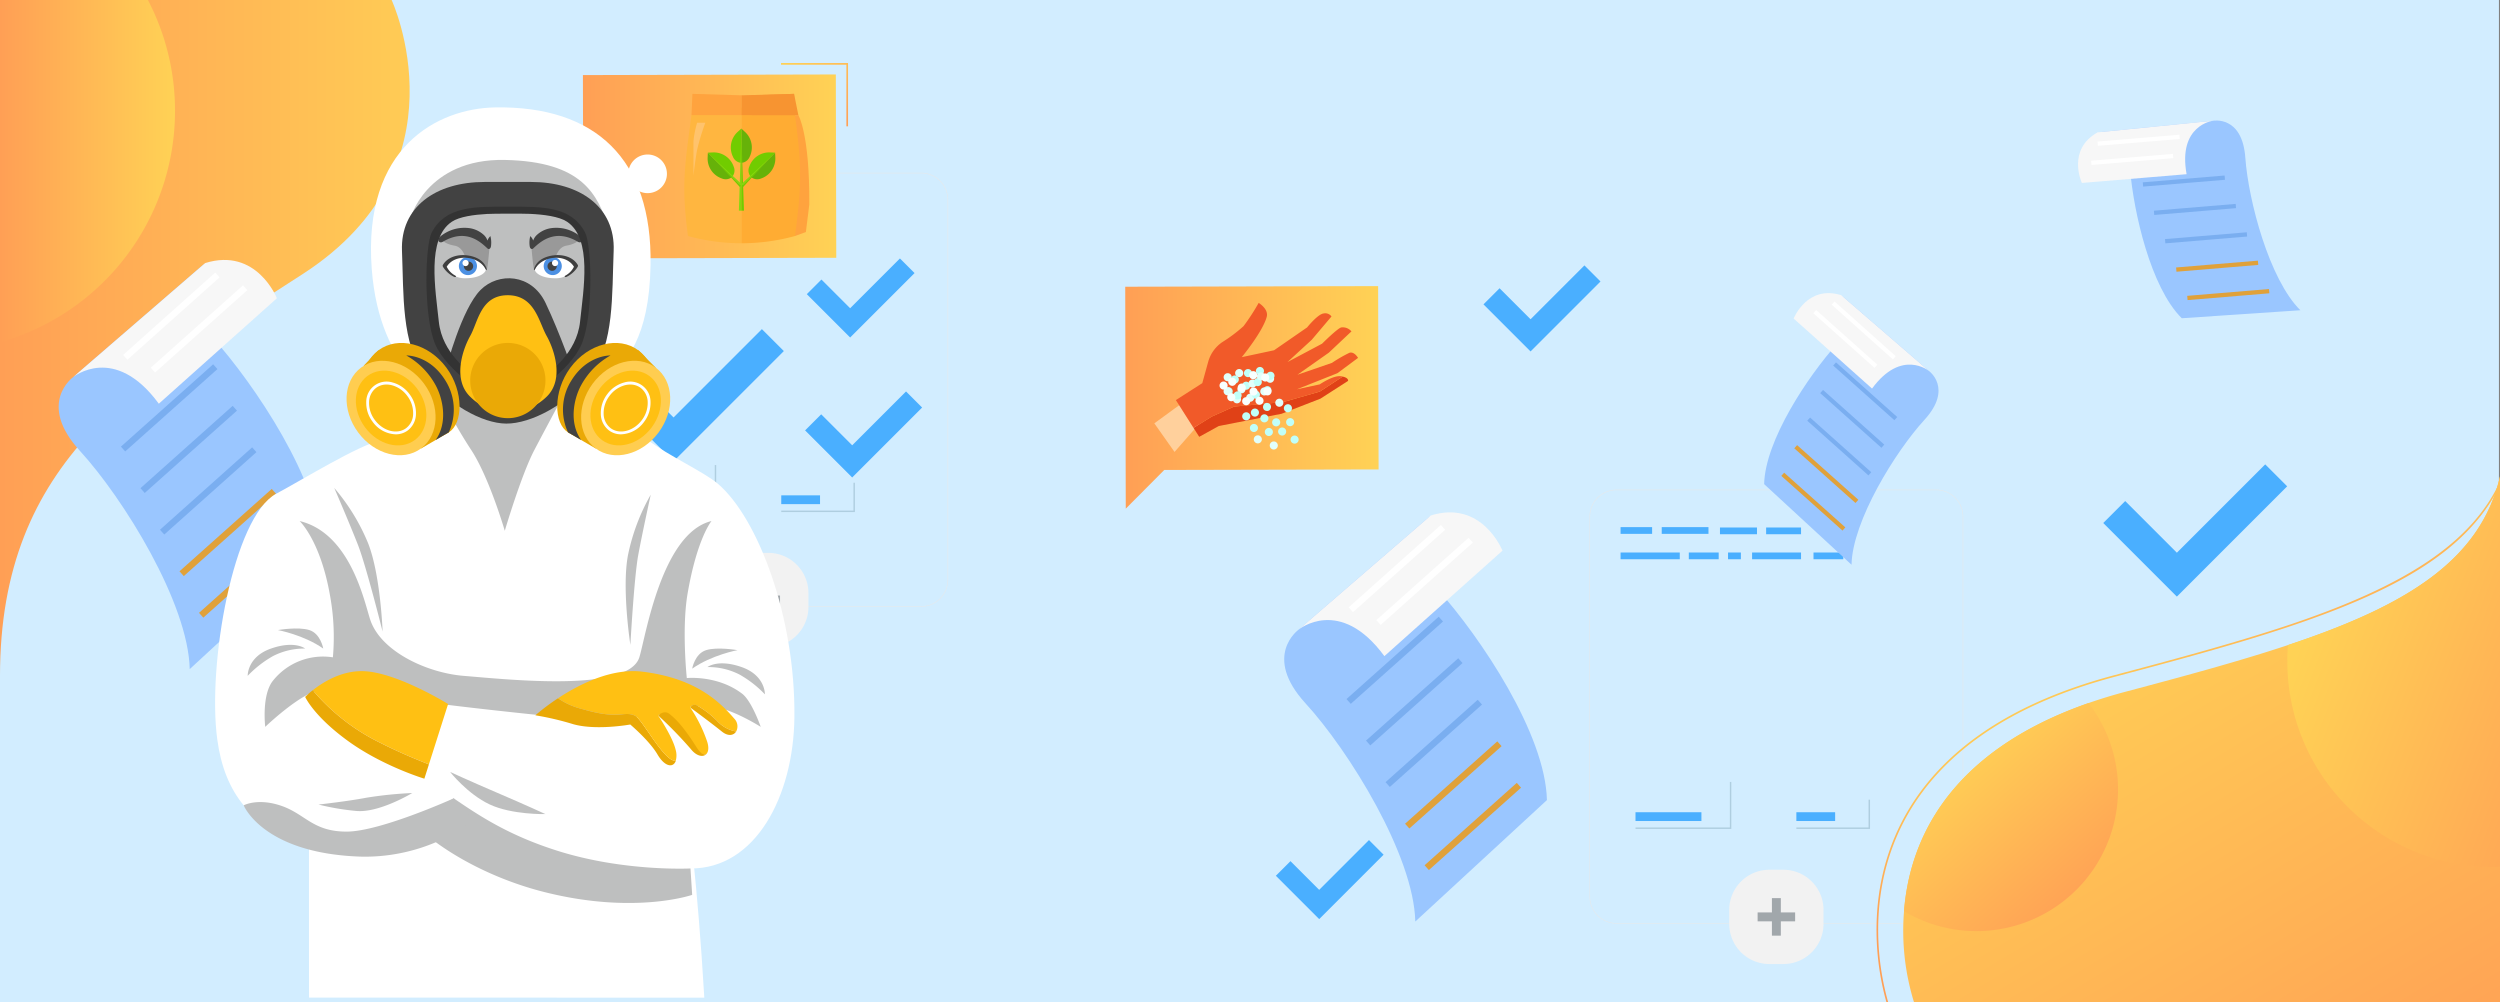 <svg xmlns="http://www.w3.org/2000/svg" xmlns:xlink="http://www.w3.org/1999/xlink" width="803.739" height="322.22" viewBox="0 0 803.739 322.22">
  <rect x="0" y="0" width="803.739" height="322.22" fill="#808080" stroke="none"/>
  <defs>
    <linearGradient id="linear-gradient" y1="0.5" x2="1" y2="0.5" gradientUnits="objectBoundingBox">
      <stop offset="0" stop-color="#ff9f55"/>
      <stop offset="1" stop-color="#ffd255"/>
    </linearGradient>
    <linearGradient id="linear-gradient-4" x1="0.967" y1="1.175" x2="0.301" y2="0.194" xlink:href="#linear-gradient"/>
    <linearGradient id="linear-gradient-5" x1="0.528" y1="0.531" x2="0.375" y2="0.293" xlink:href="#linear-gradient"/>
    <linearGradient id="linear-gradient-6" x1="0.815" y1="0.925" x2="0.227" y2="0.207" xlink:href="#linear-gradient"/>
    <linearGradient id="linear-gradient-7" x1="1.39" y1="0.956" x2="0.252" y2="0.151" xlink:href="#linear-gradient"/>
    <linearGradient id="linear-gradient-8" x1="1.137" y1="0.889" x2="0.308" y2="-0.251" xlink:href="#linear-gradient"/>
  </defs>
  <g id="Grupo_4800" data-name="Grupo 4800" transform="translate(-318.304 -5997.745)">
    <rect id="Rectángulo_3304" data-name="Rectángulo 3304" width="803.392" height="322.22" transform="translate(318.304 5997.745)" fill="#d2edff"/>
    <path id="Trazado_6940" data-name="Trazado 6940" d="M415.81,6085.725C362.533,6120.277,318.3,6145,318.3,6215.182V5997.745H444.21S469.087,6051.178,415.81,6085.725Z" fill="url(#linear-gradient)"/>
    <g id="Grupo_4473" data-name="Grupo 4473">
      <g id="Grupo_4455" data-name="Grupo 4455">
        <g id="Grupo_4454" data-name="Grupo 4454">
          <path id="Trazado_6941" data-name="Trazado 6941" d="M614.462,6192.8H511.634a8.662,8.662,0,0,1-8.652-8.653v-122.2a8.662,8.662,0,0,1,8.652-8.653H614.462a8.662,8.662,0,0,1,8.653,8.653v122.2A8.662,8.662,0,0,1,614.462,6192.8Zm-102.828-139.34a8.5,8.5,0,0,0-8.491,8.491v122.2a8.5,8.5,0,0,0,8.491,8.492H614.462a8.5,8.5,0,0,0,8.492-8.492v-122.2a8.5,8.5,0,0,0-8.492-8.491Z" fill="#e8e8e8"/>
        </g>
      </g>
      <g id="Grupo_4456" data-name="Grupo 4456">
        <path id="Trazado_6942" data-name="Trazado 6942" d="M593.157,6162.366H569.475v-.47h23.211v-8.947h.471Z" fill="#afcee0"/>
      </g>
      <g id="Grupo_4457" data-name="Grupo 4457">
        <path id="Trazado_6943" data-name="Trazado 6943" d="M548.56,6162.366h-30.8v-.47h30.331v-14.645h.471Z" fill="#afcee0"/>
      </g>
      <g id="Grupo_4458" data-name="Grupo 4458">
        <rect id="Rectángulo_3305" data-name="Rectángulo 3305" width="21.194" height="2.824" transform="translate(517.758 6156.997)" fill="#4aafff"/>
      </g>
      <g id="Grupo_4459" data-name="Grupo 4459">
        <rect id="Rectángulo_3306" data-name="Rectángulo 3306" width="12.466" height="2.824" transform="translate(569.475 6156.997)" fill="#4aafff"/>
      </g>
      <g id="Grupo_4460" data-name="Grupo 4460">
        <rect id="Rectángulo_3307" data-name="Rectángulo 3307" width="10.144" height="2.168" transform="translate(512.957 6065.337)" fill="#4aafff"/>
      </g>
      <g id="Grupo_4461" data-name="Grupo 4461">
        <rect id="Rectángulo_3308" data-name="Rectángulo 3308" width="15.737" height="2.168" transform="translate(555.243 6073.499)" fill="#4aafff"/>
      </g>
      <g id="Grupo_4462" data-name="Grupo 4462">
        <rect id="Rectángulo_3309" data-name="Rectángulo 3309" width="9.607" height="2.168" transform="translate(534.894 6073.499)" fill="#4aafff"/>
      </g>
      <g id="Grupo_4463" data-name="Grupo 4463">
        <rect id="Rectángulo_3310" data-name="Rectángulo 3310" width="19.034" height="2.168" transform="translate(512.957 6073.499)" fill="#4aafff"/>
      </g>
      <g id="Grupo_4464" data-name="Grupo 4464">
        <rect id="Rectángulo_3311" data-name="Rectángulo 3311" width="15.03" height="2.168" transform="translate(526.188 6065.337)" fill="#4aafff"/>
      </g>
      <g id="Grupo_4465" data-name="Grupo 4465">
        <rect id="Rectángulo_3312" data-name="Rectángulo 3312" width="4.128" height="2.168" transform="translate(547.509 6073.499)" fill="#4aafff"/>
      </g>
      <g id="Grupo_4466" data-name="Grupo 4466">
        <rect id="Rectángulo_3313" data-name="Rectángulo 3313" width="11.228" height="2.168" transform="translate(559.753 6065.458)" fill="#4aafff"/>
      </g>
      <g id="Grupo_4467" data-name="Grupo 4467">
        <rect id="Rectángulo_3314" data-name="Rectángulo 3314" width="9.574" height="2.168" transform="translate(574.984 6073.499)" fill="#4aafff"/>
      </g>
      <g id="Grupo_4468" data-name="Grupo 4468">
        <rect id="Rectángulo_3315" data-name="Rectángulo 3315" width="11.902" height="2.168" transform="translate(544.913 6065.458)" fill="#4aafff"/>
      </g>
      <g id="Grupo_4469" data-name="Grupo 4469">
        <path id="Rectángulo_3316" data-name="Rectángulo 3316" d="M12.919,0H17.4A12.918,12.918,0,0,1,30.316,12.918V17.4A12.918,12.918,0,0,1,17.4,30.316H12.919A12.919,12.919,0,0,1,0,17.4V12.919A12.919,12.919,0,0,1,12.919,0Z" transform="translate(547.891 6175.487)" fill="#f2f2f2"/>
        <rect id="Rectángulo_3317" data-name="Rectángulo 3317" width="2.868" height="12.062" transform="translate(561.614 6184.614)" fill="#a1a7ab"/>
        <rect id="Rectángulo_3318" data-name="Rectángulo 3318" width="2.868" height="12.062" transform="translate(569.079 6189.211) rotate(90)" fill="#a1a7ab"/>
      </g>
      <g id="Grupo_4470" data-name="Grupo 4470">
        <path id="Trazado_6944" data-name="Trazado 6944" d="M592.276,6151.256l-15.139-15.139,5.174-5.174,9.965,9.965,17.312-17.312,5.174,5.174Z" fill="#4aafff"/>
      </g>
      <g id="Grupo_4471" data-name="Grupo 4471">
        <path id="Trazado_6945" data-name="Trazado 6945" d="M534.846,6146.066,511.178,6122.4l7.055-7.055,16.613,16.613,28.4-28.4,7.055,7.055Z" fill="#4aafff"/>
      </g>
      <g id="Grupo_4472" data-name="Grupo 4472">
        <path id="Trazado_6946" data-name="Trazado 6946" d="M591.623,6106.25l-13.934-13.933,4.7-4.7,9.23,9.23,16.01-16.01,4.7,4.7Z" fill="#4aafff"/>
      </g>
    </g>
    <g id="Grupo_4493" data-name="Grupo 4493">
      <g id="Grupo_4475" data-name="Grupo 4475">
        <g id="Grupo_4474" data-name="Grupo 4474">
          <path id="Trazado_6947" data-name="Trazado 6947" d="M940.815,6294.672H837.987a8.662,8.662,0,0,1-8.653-8.653V6163.824a8.663,8.663,0,0,1,8.653-8.653H940.815a8.663,8.663,0,0,1,8.653,8.653v122.195A8.662,8.662,0,0,1,940.815,6294.672Zm-102.828-139.34a8.5,8.5,0,0,0-8.492,8.492v122.195a8.5,8.5,0,0,0,8.492,8.492H940.815a8.5,8.5,0,0,0,8.492-8.492V6163.824a8.5,8.5,0,0,0-8.492-8.492Z" fill="#e8e8e8"/>
        </g>
      </g>
      <g id="Grupo_4476" data-name="Grupo 4476">
        <path id="Trazado_6948" data-name="Trazado 6948" d="M919.509,6264.242H895.827v-.471h23.211v-8.947h.471Z" fill="#afcee0"/>
      </g>
      <g id="Grupo_4477" data-name="Grupo 4477">
        <path id="Trazado_6949" data-name="Trazado 6949" d="M874.912,6264.242h-30.8v-.471h30.331v-14.645h.471Z" fill="#afcee0"/>
      </g>
      <g id="Grupo_4478" data-name="Grupo 4478">
        <rect id="Rectángulo_3319" data-name="Rectángulo 3319" width="21.194" height="2.824" transform="translate(844.11 6258.873)" fill="#4aafff"/>
      </g>
      <g id="Grupo_4479" data-name="Grupo 4479">
        <rect id="Rectángulo_3320" data-name="Rectángulo 3320" width="12.466" height="2.824" transform="translate(895.827 6258.873)" fill="#4aafff"/>
      </g>
      <g id="Grupo_4480" data-name="Grupo 4480">
        <rect id="Rectángulo_3321" data-name="Rectángulo 3321" width="10.144" height="2.168" transform="translate(839.309 6167.212)" fill="#4aafff"/>
      </g>
      <g id="Grupo_4481" data-name="Grupo 4481">
        <rect id="Rectángulo_3322" data-name="Rectángulo 3322" width="15.737" height="2.168" transform="translate(881.595 6175.374)" fill="#4aafff"/>
      </g>
      <g id="Grupo_4482" data-name="Grupo 4482">
        <rect id="Rectángulo_3323" data-name="Rectángulo 3323" width="9.607" height="2.168" transform="translate(861.246 6175.374)" fill="#4aafff"/>
      </g>
      <g id="Grupo_4483" data-name="Grupo 4483">
        <rect id="Rectángulo_3324" data-name="Rectángulo 3324" width="19.034" height="2.168" transform="translate(839.309 6175.374)" fill="#4aafff"/>
      </g>
      <g id="Grupo_4484" data-name="Grupo 4484">
        <rect id="Rectángulo_3325" data-name="Rectángulo 3325" width="15.03" height="2.168" transform="translate(852.54 6167.212)" fill="#4aafff"/>
      </g>
      <g id="Grupo_4485" data-name="Grupo 4485">
        <rect id="Rectángulo_3326" data-name="Rectángulo 3326" width="4.128" height="2.168" transform="translate(873.861 6175.374)" fill="#4aafff"/>
      </g>
      <g id="Grupo_4486" data-name="Grupo 4486">
        <rect id="Rectángulo_3327" data-name="Rectángulo 3327" width="11.228" height="2.168" transform="translate(886.105 6167.333)" fill="#4aafff"/>
      </g>
      <g id="Grupo_4487" data-name="Grupo 4487">
        <rect id="Rectángulo_3328" data-name="Rectángulo 3328" width="9.574" height="2.168" transform="translate(901.337 6175.374)" fill="#4aafff"/>
      </g>
      <g id="Grupo_4488" data-name="Grupo 4488">
        <rect id="Rectángulo_3329" data-name="Rectángulo 3329" width="11.902" height="2.168" transform="translate(871.266 6167.333)" fill="#4aafff"/>
      </g>
      <g id="Grupo_4489" data-name="Grupo 4489">
        <path id="Rectángulo_3330" data-name="Rectángulo 3330" d="M12.919,0H17.4A12.918,12.918,0,0,1,30.316,12.918V17.4A12.918,12.918,0,0,1,17.4,30.316H12.919A12.919,12.919,0,0,1,0,17.4V12.919A12.919,12.919,0,0,1,12.919,0Z" transform="translate(874.243 6277.363)" fill="#f2f2f2"/>
        <rect id="Rectángulo_3331" data-name="Rectángulo 3331" width="2.868" height="12.062" transform="translate(887.967 6286.49)" fill="#a1a7ab"/>
        <rect id="Rectángulo_3332" data-name="Rectángulo 3332" width="2.868" height="12.062" transform="translate(895.432 6291.086) rotate(90)" fill="#a1a7ab"/>
      </g>
      <g id="Grupo_4490" data-name="Grupo 4490">
        <path id="Trazado_6950" data-name="Trazado 6950" d="M810.373,6110.73l-15.139-15.139,5.174-5.174,9.965,9.965,17.312-17.312,5.174,5.174Z" fill="#4aafff"/>
      </g>
      <g id="Grupo_4491" data-name="Grupo 4491">
        <path id="Trazado_6951" data-name="Trazado 6951" d="M1018.159,6189.552l-23.668-23.668,7.055-7.055,16.613,16.613,28.4-28.4,7.055,7.055Z" fill="#4aafff"/>
      </g>
      <g id="Grupo_4492" data-name="Grupo 4492">
        <path id="Trazado_6952" data-name="Trazado 6952" d="M742.417,6293.232,728.484,6279.3l4.7-4.7,9.23,9.23,16.01-16.009,4.7,4.7Z" fill="#4aafff"/>
      </g>
    </g>
    <g id="Grupo_4496" data-name="Grupo 4496">
      <g id="Grupo_4495" data-name="Grupo 4495">
        <g id="Grupo_4494" data-name="Grupo 4494">
          <path id="Trazado_6953" data-name="Trazado 6953" d="M587.017,6021.684l-81.31.2.142,58.934.03,12.414,12.383-12.444,68.9-.167Z" fill="url(#linear-gradient)"/>
        </g>
      </g>
      <circle id="Elipse_198" data-name="Elipse 198" cx="6.21" cy="6.21" r="6.21" transform="translate(538.078 6050.909) rotate(-27.119)" fill="#fff"/>
      <path id="Trazado_6954" data-name="Trazado 6954" d="M573.041,6053.58a6.21,6.21,0,1,1-6.216-6.2A6.209,6.209,0,0,1,573.041,6053.58Z" fill="#fff"/>
      <path id="Trazado_6955" data-name="Trazado 6955" d="M532.719,6053.619a6.21,6.21,0,1,1-6.216-6.2A6.212,6.212,0,0,1,532.719,6053.619Z" fill="#fff"/>
    </g>
    <g id="Grupo_4499" data-name="Grupo 4499">
      <g id="Grupo_4498" data-name="Grupo 4498">
        <g id="Grupo_4497" data-name="Grupo 4497">
          <path id="Trazado_6956" data-name="Trazado 6956" d="M761.37,6089.728l-81.31.2.142,58.934.03,12.414,12.383-12.443,68.9-.167Z" fill="url(#linear-gradient)"/>
        </g>
      </g>
    </g>
    <g id="Grupo_4501" data-name="Grupo 4501">
      <path id="Trazado_6957" data-name="Trazado 6957" d="M341.814,6119s-11.81,8.41,2.2,23.718,34.822,48.944,35.286,70.141l42.317-39.042c-.464-21.2-21.3-52.32-35.153-67.778-12.734-14.214-2.2-23.718-2.2-23.718Z" fill="#9ac6ff"/>
      <path id="Trazado_6958" data-name="Trazado 6958" d="M341.814,6119s13.258-10.95,27.549,8.538l37.965-33.908s-6.513-16.485-23.063-11.309Z" fill="#f7f7f7"/>
      <rect id="Rectángulo_3333" data-name="Rectángulo 3333" width="39.751" height="2.07" transform="matrix(0.746, -0.666, 0.666, 0.746, 366.776, 6115.961)" fill="#fff"/>
      <rect id="Rectángulo_3334" data-name="Rectángulo 3334" width="39.751" height="2.07" transform="translate(357.882 6111.858) rotate(-41.789)" fill="#fff"/>
      <g id="Grupo_4500" data-name="Grupo 4500">
        <rect id="Rectángulo_3335" data-name="Rectángulo 3335" width="39.751" height="2.07" transform="matrix(0.746, -0.666, 0.666, 0.746, 357.177, 6141.333)" fill="#7aaef0"/>
        <rect id="Rectángulo_3336" data-name="Rectángulo 3336" width="39.751" height="2.07" transform="matrix(0.746, -0.666, 0.666, 0.746, 363.455, 6154.693)" fill="#7aaef0"/>
        <rect id="Rectángulo_3337" data-name="Rectángulo 3337" width="39.751" height="2.07" transform="translate(369.733 6168.053) rotate(-41.789)" fill="#7aaef0"/>
        <rect id="Rectángulo_3338" data-name="Rectángulo 3338" width="39.751" height="2.07" transform="matrix(0.746, -0.666, 0.666, 0.746, 376.011, 6181.412)" fill="#e0a13a"/>
        <rect id="Rectángulo_3339" data-name="Rectángulo 3339" width="39.751" height="2.07" transform="translate(382.289 6194.772) rotate(-41.789)" fill="#e0a13a"/>
      </g>
    </g>
    <g id="Grupo_4503" data-name="Grupo 4503">
      <path id="Trazado_6959" data-name="Trazado 6959" d="M735.827,6200.154s-11.81,8.41,2.2,23.718,34.823,48.944,35.287,70.141l42.317-39.042c-.464-21.2-21.3-52.32-35.153-67.777-12.734-14.215-2.2-23.719-2.2-23.719Z" fill="#9ac6ff"/>
      <path id="Trazado_6960" data-name="Trazado 6960" d="M735.827,6200.154s13.258-10.95,27.549,8.539l37.965-33.909s-6.513-16.485-23.064-11.309Z" fill="#f7f7f7"/>
      <rect id="Rectángulo_3340" data-name="Rectángulo 3340" width="39.751" height="2.07" transform="matrix(0.746, -0.666, 0.666, 0.746, 760.789, 6197.114)" fill="#fff"/>
      <rect id="Rectángulo_3341" data-name="Rectángulo 3341" width="39.751" height="2.07" transform="translate(751.895 6193.011) rotate(-41.789)" fill="#fff"/>
      <g id="Grupo_4502" data-name="Grupo 4502">
        <rect id="Rectángulo_3342" data-name="Rectángulo 3342" width="39.751" height="2.07" transform="matrix(0.746, -0.666, 0.666, 0.746, 751.19, 6222.486)" fill="#7aaef0"/>
        <rect id="Rectángulo_3343" data-name="Rectángulo 3343" width="39.751" height="2.07" transform="matrix(0.746, -0.666, 0.666, 0.746, 757.468, 6235.845)" fill="#7aaef0"/>
        <rect id="Rectángulo_3344" data-name="Rectángulo 3344" width="39.751" height="2.07" transform="translate(763.746 6249.205) rotate(-41.789)" fill="#7aaef0"/>
        <rect id="Rectángulo_3345" data-name="Rectángulo 3345" width="39.751" height="2.07" transform="matrix(0.746, -0.666, 0.666, 0.746, 770.024, 6262.564)" fill="#e0a13a"/>
        <rect id="Rectángulo_3346" data-name="Rectángulo 3346" width="39.751" height="2.07" transform="translate(776.301 6275.924) rotate(-41.789)" fill="#e0a13a"/>
      </g>
    </g>
    <g id="Grupo_4505" data-name="Grupo 4505">
      <path id="Trazado_6961" data-name="Trazado 6961" d="M938.443,6117s7.839,5.582-1.462,15.744-23.115,32.489-23.423,46.559l-28.09-25.916c.308-14.07,14.143-34.729,23.335-44.99,8.453-9.435,1.462-15.744,1.462-15.744Z" fill="#9ac6ff"/>
      <path id="Trazado_6962" data-name="Trazado 6962" d="M938.443,6117s-8.8-7.268-18.286,5.668l-25.2-22.508s4.323-10.943,15.309-7.507Z" fill="#f7f7f7"/>
      <rect id="Rectángulo_3347" data-name="Rectángulo 3347" width="26.386" height="1.374" transform="matrix(-0.746, -0.666, 0.666, -0.746, 920.958, 6116.012)" fill="#fff"/>
      <rect id="Rectángulo_3348" data-name="Rectángulo 3348" width="26.386" height="1.374" transform="translate(926.861 6113.288) rotate(-138.211)" fill="#fff"/>
      <g id="Grupo_4504" data-name="Grupo 4504">
        <rect id="Rectángulo_3349" data-name="Rectángulo 3349" width="1.374" height="26.386" transform="matrix(0.666, -0.746, 0.746, 0.666, 907.656, 6115.27)" fill="#7aaef0"/>
        <rect id="Rectángulo_3350" data-name="Rectángulo 3350" width="1.374" height="26.386" transform="matrix(0.666, -0.746, 0.746, 0.666, 903.489, 6124.138)" fill="#7aaef0"/>
        <rect id="Rectángulo_3351" data-name="Rectángulo 3351" width="1.374" height="26.386" transform="translate(899.322 6133.006) rotate(-48.211)" fill="#7aaef0"/>
        <rect id="Rectángulo_3352" data-name="Rectángulo 3352" width="1.374" height="26.386" transform="matrix(0.666, -0.746, 0.746, 0.666, 895.154, 6141.874)" fill="#e0a13a"/>
        <rect id="Rectángulo_3353" data-name="Rectángulo 3353" width="1.374" height="26.386" transform="translate(890.987 6150.742) rotate(-48.211)" fill="#e0a13a"/>
      </g>
    </g>
    <g id="Grupo_4507" data-name="Grupo 4507">
      <path id="Trazado_6963" data-name="Trazado 6963" d="M1029.743,6036.574s9.444-1.852,10.425,11.889,7.689,39.124,17.692,49.024l-38.131,2.57c-10-9.9-15.488-34.151-16.615-47.881-1.037-12.625-10.425-11.888-10.425-11.888Z" fill="#9ac6ff"/>
      <path id="Trazado_6964" data-name="Trazado 6964" d="M1029.743,6036.574s-11.329,1.391-8.461,17.174l-33.671,2.816s-4.971-10.664,5.078-16.276Z" fill="#f7f7f7"/>
      <rect id="Rectángulo_3354" data-name="Rectángulo 3354" width="26.386" height="1.374" transform="translate(1016.997 6048.585) rotate(175.238)" fill="#fff"/>
      <rect id="Rectángulo_3355" data-name="Rectángulo 3355" width="26.386" height="1.374" transform="matrix(-0.997, 0.083, -0.083, -0.997, 1019.08, 6042.426)" fill="#fff"/>
      <g id="Grupo_4506" data-name="Grupo 4506">
        <rect id="Rectángulo_3356" data-name="Rectángulo 3356" width="26.386" height="1.374" transform="matrix(0.997, -0.083, 0.083, 0.997, 1007.197, 6056.363)" fill="#7aaef0"/>
        <rect id="Rectángulo_3357" data-name="Rectángulo 3357" width="26.386" height="1.374" transform="translate(1010.769 6065.487) rotate(-4.762)" fill="#7aaef0"/>
        <rect id="Rectángulo_3358" data-name="Rectángulo 3358" width="26.386" height="1.374" transform="translate(1014.341 6074.611) rotate(-4.762)" fill="#7aaef0"/>
        <rect id="Rectángulo_3359" data-name="Rectángulo 3359" width="26.386" height="1.374" transform="translate(1017.913 6083.735) rotate(-4.762)" fill="#e0a13a"/>
        <rect id="Rectángulo_3360" data-name="Rectángulo 3360" width="26.386" height="1.374" transform="translate(1021.485 6092.858) rotate(-4.762)" fill="#e0a13a"/>
      </g>
    </g>
    <path id="Trazado_6965" data-name="Trazado 6965" d="M1122.043,6150.892v169.073H933.653a77.813,77.813,0,0,1-3.214-29.267c1.709-21.981,13.546-50.938,59.323-66.924q5.734-2.005,12.192-3.722c19.3-5.115,36.7-9.853,51.909-14.913C1091.545,6192.606,1115.774,6178.084,1122.043,6150.892Z" fill="url(#linear-gradient-4)"/>
    <g id="Grupo_4508" data-name="Grupo 4508">
      <path id="Trazado_6966" data-name="Trazado 6966" d="M1053.453,6198.9c-16.756,5.573-36.489,10.9-55.262,15.877-4.548,1.206-8.925,2.542-13,3.969-49.1,17.142-61.553,48.342-63.35,71.5a86.176,86.176,0,0,0,2.945,29.725h.563a85.488,85.488,0,0,1-2.977-29.687c1.792-22.989,14.171-53.98,63-71.031,4.066-1.421,8.426-2.752,12.964-3.958,18.778-4.978,38.521-10.3,55.288-15.882,22.109-7.354,37.653-14.686,48.922-23.069,8.844-6.581,15.3-14.042,19.5-22.6v-1.169C1112.919,6172.165,1091.969,6186.084,1053.453,6198.9Z" fill="url(#linear-gradient-5)"/>
    </g>
    <path id="Trazado_6967" data-name="Trazado 6967" d="M999.239,6251.577a45.528,45.528,0,0,1-68.8,39.121c1.709-21.981,13.546-50.938,59.323-66.924A45.3,45.3,0,0,1,999.239,6251.577Z" fill="url(#linear-gradient-6)"/>
    <path id="Trazado_6968" data-name="Trazado 6968" d="M1122.043,6150.892v125.559c-.742.03-1.49.041-2.237.041a66.147,66.147,0,0,1-66.146-66.146q0-2.632.2-5.207C1091.545,6192.606,1115.774,6178.084,1122.043,6150.892Z" fill="url(#linear-gradient-7)"/>
    <g id="Grupo_4509" data-name="Grupo 4509">
      <path id="Trazado_6969" data-name="Trazado 6969" d="M590.947,6038.367h-.536v-19.82H569.4v-.537h21.544Z" fill="url(#linear-gradient-8)"/>
    </g>
    <path id="Trazado_6970" data-name="Trazado 6970" d="M374.569,6033.413a77.292,77.292,0,0,1-56.265,74.373V5997.745h47.554A76.877,76.877,0,0,1,374.569,6033.413Z" fill="url(#linear-gradient)"/>
    <g id="Grupo_4653" data-name="Grupo 4653">
      <g id="Grupo_4511" data-name="Grupo 4511">
        <g id="Grupo_4510" data-name="Grupo 4510">
          <path id="Trazado_6971" data-name="Trazado 6971" d="M477.506,6032.278c-18.374.309-42.633,12.652-39.692,51.881,2.56,34.152,23.073,40.685,20.678,44.82s-10.913,8.87-17.986,10.414-24.863,12.522-33.4,17.083c-13.78,7.368-22.2,54.919-18.95,78.984,2.378,17.625,11.2,27.929,28.254,34.25s56.742-3.493,68.779-5.851c2.686,1.089,36.118,12.966,55.1,13.093,20.878.14,33.156-23.193,33.415-48.69.328-32.238-11.719-63.941-24.562-74.953-4.483-3.844-15.944-9.051-22.6-14.111-10.093-7.672-14.786-15.261-11.978-19.248,4.66-6.618,12.464-12.709,12.891-37.013C528.054,6048.858,509.744,6031.737,477.506,6032.278Z" fill="#fff"/>
        </g>
      </g>
      <g id="Grupo_4513" data-name="Grupo 4513">
        <g id="Grupo_4512" data-name="Grupo 4512">
          <path id="Trazado_6972" data-name="Trazado 6972" d="M458.363,6121.6a154.984,154.984,0,0,0,11.117,20.327c5.98,8.81,11.109,26.464,11.109,26.464s5.249-17.795,9.454-25.865C493.13,6136.6,502.051,6120,502.051,6120Z" fill="#bebfbf"/>
        </g>
      </g>
      <g id="Grupo_4515" data-name="Grupo 4515">
        <g id="Grupo_4514" data-name="Grupo 4514">
          <path id="Trazado_6973" data-name="Trazado 6973" d="M450.15,6069.121c-.532-.892,5.366-20.468,30.439-19.957s29.754,11.113,33.42,21.8S450.15,6069.121,450.15,6069.121Z" fill="#bebfbf"/>
        </g>
      </g>
      <g id="Grupo_4612" data-name="Grupo 4612">
        <g id="Grupo_4517" data-name="Grupo 4517">
          <g id="Grupo_4516" data-name="Grupo 4516">
            <path id="Trazado_6974" data-name="Trazado 6974" d="M476.746,6059.685c-13.916,2.486-20.133-.308-22.5,14.275s-3.648,28.842,3.213,37.6,14.537,14.538,24.6,14.43,16.619-2.786,21.355-11.173,7.891-23.17,8.47-35.786S490,6057.318,476.746,6059.685Z" fill="#bebfbf"/>
          </g>
        </g>
        <g id="Grupo_4519" data-name="Grupo 4519">
          <g id="Grupo_4518" data-name="Grupo 4518">
            <path id="Trazado_6975" data-name="Trazado 6975" d="M489.092,6076.543s.553,6.607.857,7.61a6.954,6.954,0,0,0,2.013.143s4.712-2.279,4.8-2.978.855-4.123,3.643-4.6c3.359-.576,4.2-2.025,4.2-2.025s-2.431-3.147-8.081-2.091S489.092,6076.543,489.092,6076.543Z" fill="#999"/>
          </g>
        </g>
        <g id="Grupo_4521" data-name="Grupo 4521">
          <g id="Grupo_4520" data-name="Grupo 4520">
            <path id="Trazado_6976" data-name="Trazado 6976" d="M475.741,6076.543s-.552,6.607-.856,7.61a6.96,6.96,0,0,1-2.014.143s-4.711-2.279-4.8-2.978-.855-4.123-3.644-4.6c-3.358-.576-4.2-2.025-4.2-2.025s2.431-3.147,8.081-2.091S475.741,6076.543,475.741,6076.543Z" fill="#999"/>
          </g>
        </g>
        <g id="Grupo_4532" data-name="Grupo 4532">
          <g id="Grupo_4523" data-name="Grupo 4523">
            <g id="Grupo_4522" data-name="Grupo 4522">
              <path id="Trazado_6977" data-name="Trazado 6977" d="M490.253,6084.336a5.289,5.289,0,0,1,2.155-2.673c1.552-.862,6.811-2.155,9.139-.172s1.9,1.983,1.9,1.983a7.356,7.356,0,0,1-6.628,3.729C491.988,6087.2,490.166,6085.2,490.253,6084.336Z" fill="#fff"/>
            </g>
          </g>
          <g id="Grupo_4525" data-name="Grupo 4525">
            <g id="Grupo_4524" data-name="Grupo 4524">
              <path id="Trazado_6978" data-name="Trazado 6978" d="M498.917,6083.28a2.91,2.91,0,1,1-2.909-2.91A2.909,2.909,0,0,1,498.917,6083.28Z" fill="#4c90e3"/>
            </g>
          </g>
          <g id="Grupo_4527" data-name="Grupo 4527">
            <g id="Grupo_4526" data-name="Grupo 4526">
              <path id="Trazado_6979" data-name="Trazado 6979" d="M497.3,6083.334a1.488,1.488,0,1,1-1.488-1.488A1.487,1.487,0,0,1,497.3,6083.334Z" fill="#424242"/>
            </g>
          </g>
          <g id="Grupo_4529" data-name="Grupo 4529">
            <g id="Grupo_4528" data-name="Grupo 4528">
              <path id="Trazado_6980" data-name="Trazado 6980" d="M504.063,6082.938c-1.473-2.561-4.766-3.463-7.732-3.107-2.307.278-5.073,1.247-6.173,3.849-.423,1-.132,1.195.224.516,2.211-4.222,9.808-5.044,12.442-.7a6.451,6.451,0,0,1-2.775,2.869c-.377.215-.194.62.388.388a8.6,8.6,0,0,0,3.233-2.684C503.961,6083.646,504.259,6083.277,504.063,6082.938Z" fill="#3f3f3f"/>
            </g>
          </g>
          <g id="Grupo_4531" data-name="Grupo 4531">
            <g id="Grupo_4530" data-name="Grupo 4530">
              <path id="Trazado_6981" data-name="Trazado 6981" d="M497.754,6082.31a.992.992,0,1,1-.992-.992A.991.991,0,0,1,497.754,6082.31Z" fill="#fff"/>
            </g>
          </g>
        </g>
        <g id="Grupo_4534" data-name="Grupo 4534">
          <g id="Grupo_4533" data-name="Grupo 4533">
            <path id="Trazado_6982" data-name="Trazado 6982" d="M505.13,6073.989a12.108,12.108,0,0,0-9.734-2.879,8.527,8.527,0,0,0-4.662,2.331,4.389,4.389,0,0,0-1.011,1.652,3.559,3.559,0,0,0-.943-1.447,8.259,8.259,0,0,0-.17,3.337c.1.671.654,1.079,1.127.629,2.427-2.306,7.064-6.424,14.331-2.149C505.233,6076.148,506.056,6074.915,505.13,6073.989Z" fill="#424242"/>
          </g>
        </g>
        <g id="Grupo_4545" data-name="Grupo 4545">
          <g id="Grupo_4536" data-name="Grupo 4536">
            <g id="Grupo_4535" data-name="Grupo 4535">
              <path id="Trazado_6983" data-name="Trazado 6983" d="M474.5,6084.336a5.289,5.289,0,0,0-2.155-2.673c-1.552-.862-6.811-2.155-9.139-.172s-1.9,1.983-1.9,1.983a7.356,7.356,0,0,0,6.628,3.729C472.761,6087.2,474.582,6085.2,474.5,6084.336Z" fill="#fff"/>
            </g>
          </g>
          <g id="Grupo_4538" data-name="Grupo 4538">
            <g id="Grupo_4537" data-name="Grupo 4537">
              <path id="Trazado_6984" data-name="Trazado 6984" d="M465.832,6083.28a2.91,2.91,0,1,0,2.909-2.91A2.909,2.909,0,0,0,465.832,6083.28Z" fill="#4c90e3"/>
            </g>
          </g>
          <g id="Grupo_4540" data-name="Grupo 4540">
            <g id="Grupo_4539" data-name="Grupo 4539">
              <path id="Trazado_6985" data-name="Trazado 6985" d="M467.448,6083.334a1.488,1.488,0,1,0,1.488-1.488A1.488,1.488,0,0,0,467.448,6083.334Z" fill="#424242"/>
            </g>
          </g>
          <g id="Grupo_4542" data-name="Grupo 4542">
            <g id="Grupo_4541" data-name="Grupo 4541">
              <path id="Trazado_6986" data-name="Trazado 6986" d="M460.685,6082.938c1.474-2.561,4.767-3.463,7.733-3.107,2.307.278,5.073,1.247,6.172,3.849.424,1,.133,1.195-.223.516-2.212-4.222-9.808-5.044-12.442-.7a6.451,6.451,0,0,0,2.775,2.869c.377.215.194.62-.388.388a8.589,8.589,0,0,1-3.233-2.684C460.788,6083.646,460.49,6083.277,460.685,6082.938Z" fill="#3f3f3f"/>
            </g>
          </g>
          <g id="Grupo_4544" data-name="Grupo 4544">
            <g id="Grupo_4543" data-name="Grupo 4543">
              <path id="Trazado_6987" data-name="Trazado 6987" d="M466.995,6082.31a.992.992,0,1,0,.992-.992A.991.991,0,0,0,466.995,6082.31Z" fill="#fff"/>
            </g>
          </g>
        </g>
        <g id="Grupo_4547" data-name="Grupo 4547">
          <g id="Grupo_4546" data-name="Grupo 4546">
            <path id="Trazado_6988" data-name="Trazado 6988" d="M459.618,6073.989a12.111,12.111,0,0,1,9.735-2.879,8.527,8.527,0,0,1,4.662,2.331,4.389,4.389,0,0,1,1.011,1.652,3.549,3.549,0,0,1,.943-1.447,8.258,8.258,0,0,1,.17,3.337c-.1.671-.654,1.079-1.127.629-2.427-2.306-7.064-6.424-14.331-2.149C459.516,6076.148,458.693,6074.915,459.618,6073.989Z" fill="#424242"/>
          </g>
        </g>
        <g id="Grupo_4550" data-name="Grupo 4550">
          <g id="Grupo_4549" data-name="Grupo 4549">
            <g id="Grupo_4548" data-name="Grupo 4548">
              <path id="Trazado_6989" data-name="Trazado 6989" d="M461.8,6115.922s4.9-18.837,10.995-24.957c5.729-5.751,16.349-5.309,20.876,4.121,4.67,9.732,9.393,23.439,9.393,23.439Z" fill="#424242"/>
            </g>
          </g>
        </g>
        <g id="Grupo_4553" data-name="Grupo 4553">
          <g id="Grupo_4552" data-name="Grupo 4552">
            <g id="Grupo_4551" data-name="Grupo 4551">
              <path id="Trazado_6990" data-name="Trazado 6990" d="M505.8,6066.652c-5.191-6.17-19.509-4.958-23.716-4.451-4.207-.507-18.525-1.719-23.716,4.451-6.115,7.266-11.068,25.992-6.319,35.213s16.091,21.83,16.091,21.83l1.344-6.329s-9.021-5.859-10.1-16.2-4-26.676,4.192-32.139c2.424-1.616,7.086-2.259,11.265-2.491,2.328-.129,11.74-.129,13.806-.035,4.346.2,9.395.821,11.953,2.526,8.194,5.463,5.276,21.8,4.192,32.139s-10.1,16.2-10.1,16.2l1.344,6.329s11.342-12.609,16.091-21.83S511.91,6073.918,505.8,6066.652Z" fill="#333"/>
            </g>
          </g>
        </g>
        <g id="Grupo_4557" data-name="Grupo 4557">
          <g id="Grupo_4556" data-name="Grupo 4556">
            <g id="Grupo_4555" data-name="Grupo 4555">
              <g id="Grupo_4554" data-name="Grupo 4554">
                <path id="Trazado_6991" data-name="Trazado 6991" d="M488.987,6056.242H474.145c-15.85,0-27.168,8.137-26.606,22.168s-.182,29.837,7.185,39.574,18.623,15.886,26.315,15.946c7.919.062,20-6.209,27.369-15.946s6.623-25.542,7.186-39.574S504.838,6056.242,488.987,6056.242Zm16.35,52.045c-3.783,9.111-17.7,17.2-17.7,17.2l-5.59.453v.047l-.291-.023-.29.023v-.047l-5.59-.453s-13.913-8.092-17.7-17.2-3.252-31.658-1.065-35.819c4.478-8.521,13.806-8.29,24.641-8.285s20.163-.236,24.641,8.285C508.589,6076.629,509.12,6099.177,505.337,6108.287Z" fill="#424242"/>
              </g>
            </g>
          </g>
        </g>
        <g id="Grupo_4560" data-name="Grupo 4560">
          <g id="Grupo_4559" data-name="Grupo 4559">
            <g id="Grupo_4558" data-name="Grupo 4558">
              <path id="Trazado_6992" data-name="Trazado 6992" d="M494.043,6105.737c-2.527-4.5-3.79-13.079-12.5-13.079s-9.537,8.575-12.064,13.079-5.685,14.084,0,19.558a17.623,17.623,0,0,0,12.064,5.164,18.354,18.354,0,0,0,12.5-5.164C499.727,6119.821,496.57,6110.24,494.043,6105.737Z" fill="#ffc013"/>
            </g>
          </g>
        </g>
        <g id="Grupo_4563" data-name="Grupo 4563">
          <g id="Grupo_4562" data-name="Grupo 4562">
            <g id="Grupo_4561" data-name="Grupo 4561">
              <path id="Trazado_6993" data-name="Trazado 6993" d="M493.666,6120a12.093,12.093,0,1,1-12.093-12A12.049,12.049,0,0,1,493.666,6120Z" fill="#eaa906"/>
            </g>
          </g>
        </g>
        <g id="Grupo_4566" data-name="Grupo 4566">
          <g id="Grupo_4565" data-name="Grupo 4565">
            <g id="Grupo_4564" data-name="Grupo 4564">
              <path id="Trazado_6994" data-name="Trazado 6994" d="M435.243,6115.3l4.724-4.939,22.625,26.375-8.913,5.2Z" fill="#eaa906"/>
            </g>
          </g>
        </g>
        <g id="Grupo_4587" data-name="Grupo 4587">
          <g id="Grupo_4570" data-name="Grupo 4570">
            <g id="Grupo_4569" data-name="Grupo 4569">
              <g id="Grupo_4568" data-name="Grupo 4568">
                <g id="Grupo_4567" data-name="Grupo 4567">
                  <path id="Trazado_6995" data-name="Trazado 6995" d="M461.8,6115.922c5.743,7.75,5.314,18.008.8,20.811-6.676,4.142-17.915,3.877-23.657-3.873s-5.28-17.825,1.033-22.5S456.053,6108.171,461.8,6115.922Z" fill="#eaa906"/>
                </g>
              </g>
            </g>
          </g>
          <g id="Grupo_4574" data-name="Grupo 4574">
            <g id="Grupo_4573" data-name="Grupo 4573">
              <g id="Grupo_4572" data-name="Grupo 4572">
                <g id="Grupo_4571" data-name="Grupo 4571">
                  <ellipse id="Elipse_199" data-name="Elipse 199" cx="13.184" cy="16.187" rx="13.184" ry="16.187" transform="matrix(0.803, -0.595, 0.595, 0.803, 423.813, 6123.766)" fill="#ffcd50"/>
                </g>
              </g>
            </g>
          </g>
          <g id="Grupo_4578" data-name="Grupo 4578">
            <g id="Grupo_4577" data-name="Grupo 4577">
              <g id="Grupo_4576" data-name="Grupo 4576">
                <g id="Grupo_4575" data-name="Grupo 4575">
                  <path id="Trazado_6996" data-name="Trazado 6996" d="M452.426,6122.711c4.212,5.684,3.873,13.073-.758,16.5s-11.8,1.6-16.009-4.081-3.872-13.073.758-16.5S448.215,6117.026,452.426,6122.711Z" fill="#ffc013"/>
                </g>
              </g>
            </g>
          </g>
          <g id="Grupo_4582" data-name="Grupo 4582">
            <g id="Grupo_4581" data-name="Grupo 4581">
              <g id="Grupo_4580" data-name="Grupo 4580">
                <g id="Grupo_4579" data-name="Grupo 4579">
                  <path id="Trazado_6997" data-name="Trazado 6997" d="M445.521,6137.379a9.523,9.523,0,0,1-7.427-4.049,10,10,0,0,1-2.045-6.35,6.535,6.535,0,0,1,8.463-6.27,10,10,0,0,1,5.479,3.8h0a9.989,9.989,0,0,1,2.044,6.351,6.772,6.772,0,0,1-2.643,5.277A6.427,6.427,0,0,1,445.521,6137.379Zm-2.954-16.007a5.528,5.528,0,0,0-3.33,1.064,5.88,5.88,0,0,0-2.276,4.586,9.091,9.091,0,0,0,1.865,5.765c2.652,3.577,7.15,4.751,10.022,2.623a5.881,5.881,0,0,0,2.277-4.587,9.086,9.086,0,0,0-1.867-5.765h0a9.072,9.072,0,0,0-4.972-3.463A6.883,6.883,0,0,0,442.567,6121.372Z" fill="#fff"/>
                </g>
              </g>
            </g>
          </g>
          <g id="Grupo_4586" data-name="Grupo 4586">
            <g id="Grupo_4585" data-name="Grupo 4585">
              <g id="Grupo_4584" data-name="Grupo 4584">
                <g id="Grupo_4583" data-name="Grupo 4583">
                  <path id="Trazado_6998" data-name="Trazado 6998" d="M448.918,6112.021a24.315,24.315,0,0,1,9.445,9.58c2.395,4.428,3.937,12.032,0,17.6,1.827-1.06,4.229-2.465,4.229-2.465A17.486,17.486,0,0,0,461.445,6120C456.345,6111.793,448.918,6112.021,448.918,6112.021Z" fill="#424242"/>
                </g>
              </g>
            </g>
          </g>
        </g>
        <g id="Grupo_4611" data-name="Grupo 4611">
          <g id="Grupo_4591" data-name="Grupo 4591">
            <g id="Grupo_4590" data-name="Grupo 4590">
              <g id="Grupo_4589" data-name="Grupo 4589">
                <g id="Grupo_4588" data-name="Grupo 4588">
                  <path id="Trazado_6999" data-name="Trazado 6999" d="M501.7,6115.922c-5.742,7.75-5.313,18.008-.8,20.811,6.677,4.142,17.916,3.877,23.658-3.873s5.28-17.825-1.033-22.5S507.443,6108.171,501.7,6115.922Z" fill="#eaa906"/>
                </g>
              </g>
            </g>
          </g>
          <g id="Grupo_4594" data-name="Grupo 4594">
            <g id="Grupo_4593" data-name="Grupo 4593">
              <g id="Grupo_4592" data-name="Grupo 4592">
                <path id="Trazado_7000" data-name="Trazado 7000" d="M529.089,6115.917l-5.561-5.559L500.9,6136.733l8.913,5.2Z" fill="#eaa906"/>
              </g>
            </g>
          </g>
          <g id="Grupo_4598" data-name="Grupo 4598">
            <g id="Grupo_4597" data-name="Grupo 4597">
              <g id="Grupo_4596" data-name="Grupo 4596">
                <g id="Grupo_4595" data-name="Grupo 4595">
                  <ellipse id="Elipse_200" data-name="Elipse 200" cx="16.187" cy="13.184" rx="16.187" ry="13.184" transform="translate(499.223 6134.079) rotate(-53.465)" fill="#ffcd50"/>
                </g>
              </g>
            </g>
          </g>
          <g id="Grupo_4602" data-name="Grupo 4602">
            <g id="Grupo_4601" data-name="Grupo 4601">
              <g id="Grupo_4600" data-name="Grupo 4600">
                <g id="Grupo_4599" data-name="Grupo 4599">
                  <path id="Trazado_7001" data-name="Trazado 7001" d="M511.07,6122.711c-4.212,5.684-3.873,13.073.757,16.5s11.8,1.6,16.01-4.081,3.872-13.073-.758-16.5S515.281,6117.026,511.07,6122.711Z" fill="#ffc013"/>
                </g>
              </g>
            </g>
          </g>
          <g id="Grupo_4606" data-name="Grupo 4606">
            <g id="Grupo_4605" data-name="Grupo 4605">
              <g id="Grupo_4604" data-name="Grupo 4604">
                <g id="Grupo_4603" data-name="Grupo 4603">
                  <path id="Trazado_7002" data-name="Trazado 7002" d="M517.974,6137.379a9.525,9.525,0,0,0,7.428-4.049,10,10,0,0,0,2.045-6.35,6.535,6.535,0,0,0-8.463-6.27,10,10,0,0,0-5.479,3.8h0a10,10,0,0,0-2.045,6.351,6.776,6.776,0,0,0,2.644,5.277A6.426,6.426,0,0,0,517.974,6137.379Zm2.954-16.007a5.529,5.529,0,0,1,3.331,1.064,5.88,5.88,0,0,1,2.276,4.586,9.091,9.091,0,0,1-1.865,5.765c-2.652,3.577-7.15,4.751-10.023,2.623a5.883,5.883,0,0,1-2.276-4.587,9.091,9.091,0,0,1,1.866-5.765h0a9.079,9.079,0,0,1,4.972-3.463A6.889,6.889,0,0,1,520.928,6121.372Z" fill="#fff"/>
                </g>
              </g>
            </g>
          </g>
          <g id="Grupo_4610" data-name="Grupo 4610">
            <g id="Grupo_4609" data-name="Grupo 4609">
              <g id="Grupo_4608" data-name="Grupo 4608">
                <g id="Grupo_4607" data-name="Grupo 4607">
                  <path id="Trazado_7003" data-name="Trazado 7003" d="M514.578,6112.021a24.314,24.314,0,0,0-9.446,9.58c-2.395,4.428-3.936,12.032,0,17.6-1.826-1.06-4.229-2.465-4.229-2.465A17.488,17.488,0,0,1,502.051,6120C507.15,6111.793,514.578,6112.021,514.578,6112.021Z" fill="#424242"/>
                </g>
              </g>
            </g>
          </g>
        </g>
      </g>
      <g id="Grupo_4615" data-name="Grupo 4615">
        <g id="Grupo_4614" data-name="Grupo 4614">
          <g id="Grupo_4613" data-name="Grupo 4613">
            <path id="Trazado_7004" data-name="Trazado 7004" d="M544.733,6318.482c-2.18-37.345-5.31-59.769-5.31-59.769l-121.786-4.5v47.8c0,5.727.014,11.171.021,16.463Z" fill="#fff"/>
          </g>
        </g>
      </g>
      <g id="Grupo_4617" data-name="Grupo 4617">
        <g id="Grupo_4616" data-name="Grupo 4616">
          <path id="Trazado_7005" data-name="Trazado 7005" d="M556.912,6220.778c-7.939-6.056-17.8-5.039-17.8-5.039s-1.691-15.933.263-27.242c3.071-17.766,7.676-23.24,7.676-23.24-16.119,3.9-21.232,37.586-23.2,43.816-3.583,11.321-41.836,7.144-56.444,5.961-11.99-.972-26.885-7.971-30.141-18.259-1.972-6.229-6.51-27.623-22.628-31.518,0,0,6.716,6.285,9.786,24.051a74.107,74.107,0,0,1,.9,19.765,20.573,20.573,0,0,0-19.188,7.42c-3.81,4.593-2.559,14.935-2.559,14.935s11.513-11.054,17.654-11.783,22.3,1.094,26.3,2.476c4.339,1.5,51.611,6.41,62.144,7.292,7.618.638,16.926-1.771,21.266-3.272,4-1.383,10.746-1.839,16.886-1.11s15.05,6.4,15.05,6.4S560,6223.134,556.912,6220.778Z" fill="#bebfbf"/>
        </g>
      </g>
      <g id="Grupo_4627" data-name="Grupo 4627">
        <g id="Grupo_4619" data-name="Grupo 4619">
          <g id="Grupo_4618" data-name="Grupo 4618">
            <path id="Trazado_7006" data-name="Trazado 7006" d="M522.578,6227.922c-1.7-.982-3.606-.548-5.437-.438-4.1.247-8.045-.758-11.954-1.857a22.781,22.781,0,0,1-7.469-3.4,68.225,68.225,0,0,0-7.3,5.486,92.731,92.731,0,0,1,12.184,2.857c7.376,2.1,18.326.1,18.326.1s6.141,5.181,8.731,9.594c2.4,4.086,5.111,4.386,5.9,2.1C531.753,6242.564,525.074,6229.367,522.578,6227.922Z" fill="#eaa906"/>
          </g>
        </g>
        <g id="Grupo_4624" data-name="Grupo 4624">
          <g id="Grupo_4621" data-name="Grupo 4621">
            <g id="Grupo_4620" data-name="Grupo 4620">
              <path id="Trazado_7007" data-name="Trazado 7007" d="M542.512,6224.623a30.432,30.432,0,0,1,6.332,4.872,10.758,10.758,0,0,0,6.134,3.425,3.536,3.536,0,0,0-.624-4.149c-5.126-5.971-12.962-13.042-29.5-15.085-9.953-1.23-20.4,4.1-27.14,8.543a22.781,22.781,0,0,0,7.469,3.4c3.909,1.1,7.858,2.1,11.954,1.857,1.831-.11,3.741-.544,5.437.438,2.5,1.445,9.175,14.642,12.977,14.441a6.592,6.592,0,0,0-.047-3.636c-1.056-4.317-5.628-10.984-5.628-10.984s1.214-1.2,2.941.193,3.646,2.924,7.1,8.009c1.964,2.891,3.474,4.5,5.383,4.313.724-.682.993-2.039.374-4.025a45.455,45.455,0,0,0-5.469-11.034A1.6,1.6,0,0,1,542.512,6224.623Z" fill="#ffc013"/>
            </g>
          </g>
          <g id="Grupo_4623" data-name="Grupo 4623">
            <g id="Grupo_4622" data-name="Grupo 4622">
              <path id="Trazado_7008" data-name="Trazado 7008" d="M554.978,6232.92a10.758,10.758,0,0,1-6.134-3.425,30.432,30.432,0,0,0-6.332-4.872,1.6,1.6,0,0,0-2.3.576s6.352,4.665,10.19,7.748C552.462,6234.6,554.208,6234.159,554.978,6232.92Z" fill="#eaa906"/>
            </g>
          </g>
        </g>
        <g id="Grupo_4626" data-name="Grupo 4626">
          <g id="Grupo_4625" data-name="Grupo 4625">
            <path id="Trazado_7009" data-name="Trazado 7009" d="M540.625,6235.5c-3.454-5.085-5.373-6.844-7.1-8.233s-3.645.479-3.645.479a132.55,132.55,0,0,1,10.541,10.842c1.746,2.2,3.815,2.68,4.883,1.673C543.4,6240.445,542.588,6238.388,540.625,6235.5Z" fill="#eaa906"/>
          </g>
        </g>
      </g>
      <g id="Grupo_4629" data-name="Grupo 4629">
        <g id="Grupo_4628" data-name="Grupo 4628">
          <path id="Trazado_7010" data-name="Trazado 7010" d="M540.292,6276.952s-21.376,1.1-42.839-5.707c-15.388-4.881-24.628-10.923-33.276-16.837a144.555,144.555,0,0,1-13.341,7.494c7.056,7.651,22.854,17.645,42.278,22.583,29.167,7.416,47.72.954,47.72.954Z" fill="#bebfbf"/>
        </g>
      </g>
      <g id="Grupo_4634" data-name="Grupo 4634">
        <g id="Grupo_4631" data-name="Grupo 4631">
          <g id="Grupo_4630" data-name="Grupo 4630">
            <path id="Trazado_7011" data-name="Trazado 7011" d="M440.727,6236.635c6.131,3.109,12.389,5.646,15.47,6.845l6.174-19.4s-16.157-9.98-26.835-10.543c-7.231-.381-13.427,3.539-16.68,6.113A66.8,66.8,0,0,0,440.727,6236.635Z" fill="#ffc013"/>
          </g>
        </g>
        <g id="Grupo_4633" data-name="Grupo 4633">
          <g id="Grupo_4632" data-name="Grupo 4632">
            <path id="Trazado_7012" data-name="Trazado 7012" d="M416.415,6221.8s2.687,6.141,13.817,14.2,24.5,12.089,24.5,12.089l1.465-4.6c-3.081-1.2-9.339-3.736-15.47-6.845a66.8,66.8,0,0,1-21.871-16.99A26.731,26.731,0,0,0,416.415,6221.8Z" fill="#eaa906"/>
          </g>
        </g>
      </g>
      <g id="Grupo_4636" data-name="Grupo 4636">
        <g id="Grupo_4635" data-name="Grupo 4635">
          <path id="Trazado_7013" data-name="Trazado 7013" d="M396.648,6256.654s4.55-2.487,12.226.2,10.034,8.251,20.848,8.251,34.455-10.7,34.455-10.7l6.246,7.243a58.438,58.438,0,0,1-35.644,11.513C402.9,6272.294,396.648,6256.654,396.648,6256.654Z" fill="#bebfbf"/>
        </g>
      </g>
      <g id="Grupo_4638" data-name="Grupo 4638">
        <g id="Grupo_4637" data-name="Grupo 4637">
          <path id="Trazado_7014" data-name="Trazado 7014" d="M540.834,6212.719s.821-4.8,4.47-5.949,10.095,0,10.095,0S547.106,6208.305,540.834,6212.719Z" fill="#bebfbf"/>
        </g>
      </g>
      <g id="Grupo_4640" data-name="Grupo 4640">
        <g id="Grupo_4639" data-name="Grupo 4639">
          <path id="Trazado_7015" data-name="Trazado 7015" d="M422.227,6206.258s-.821-4.8-4.47-5.948-10.1,0-10.1,0S415.955,6201.845,422.227,6206.258Z" fill="#bebfbf"/>
        </g>
      </g>
      <g id="Grupo_4642" data-name="Grupo 4642">
        <g id="Grupo_4641" data-name="Grupo 4641">
          <path id="Trazado_7016" data-name="Trazado 7016" d="M416.415,6206.258s-3.319-2.686-10.995,0-7.484,8.763-7.484,8.763a35.219,35.219,0,0,1,8.106-6.332A21.916,21.916,0,0,1,416.415,6206.258Z" fill="#bebfbf"/>
        </g>
      </g>
      <g id="Grupo_4644" data-name="Grupo 4644">
        <g id="Grupo_4643" data-name="Grupo 4643">
          <path id="Trazado_7017" data-name="Trazado 7017" d="M545.738,6212.207s3.32-2.686,10.995,0,7.484,8.763,7.484,8.763a35.2,35.2,0,0,0-8.106-6.332A21.916,21.916,0,0,0,545.738,6212.207Z" fill="#bebfbf"/>
        </g>
      </g>
      <g id="Grupo_4646" data-name="Grupo 4646">
        <g id="Grupo_4645" data-name="Grupo 4645">
          <path id="Trazado_7018" data-name="Trazado 7018" d="M527.52,6156.772a65.76,65.76,0,0,0-7.321,19.445c-2.046,10.746.768,28.847.768,28.847s1.2-21.683,2.52-28.847S527.52,6156.772,527.52,6156.772Z" fill="#bebfbf"/>
        </g>
      </g>
      <g id="Grupo_4648" data-name="Grupo 4648">
        <g id="Grupo_4647" data-name="Grupo 4647">
          <path id="Trazado_7019" data-name="Trazado 7019" d="M425.759,6154.609a65.758,65.758,0,0,1,10.86,17.714c4.039,10.166,4.692,28.473,4.692,28.473s-5.273-21.067-7.92-27.853S425.759,6154.609,425.759,6154.609Z" fill="#bebfbf"/>
        </g>
      </g>
      <g id="Grupo_4650" data-name="Grupo 4650">
        <g id="Grupo_4649" data-name="Grupo 4649">
          <path id="Trazado_7020" data-name="Trazado 7020" d="M463.009,6245.916s5.546,7.074,12.708,10.445,17.949,3.115,17.949,3.115-6.055-2.81-15.329-6.778S463.009,6245.916,463.009,6245.916Z" fill="#bebfbf"/>
        </g>
      </g>
      <g id="Grupo_4652" data-name="Grupo 4652">
        <g id="Grupo_4651" data-name="Grupo 4651">
          <path id="Trazado_7021" data-name="Trazado 7021" d="M420.707,6256.406s9.43-1.051,15.333-2.189a126.79,126.79,0,0,1,14.8-1.519s-10.73,6.522-18.127,5.754A80.384,80.384,0,0,1,420.707,6256.406Z" fill="#bebfbf"/>
        </g>
      </g>
    </g>
    <g id="Grupo_4751" data-name="Grupo 4751">
      <g id="Grupo_4655" data-name="Grupo 4655">
        <g id="Grupo_4654" data-name="Grupo 4654">
          <path id="Trazado_7022" data-name="Trazado 7022" d="M695.912,6143.044l7.788-8.879-4.16-7.7-10.124,7.383Z" fill="#ffd09c"/>
        </g>
      </g>
      <g id="Grupo_4660" data-name="Grupo 4660">
        <g id="Grupo_4657" data-name="Grupo 4657">
          <g id="Grupo_4656" data-name="Grupo 4656">
            <path id="Trazado_7023" data-name="Trazado 7023" d="M730.877,6127l-15.8,1.454-7.226,3.237-5.834,3.611,1.829,2.88,6.3-3.477,20.154-3.929,12.516-4.862,8.878-5.706s.323-.919-1.708-1.4l-7.354,4.814Z" fill="#e04117"/>
          </g>
        </g>
        <g id="Grupo_4659" data-name="Grupo 4659">
          <g id="Grupo_4658" data-name="Grupo 4658">
            <path id="Trazado_7024" data-name="Trazado 7024" d="M742.606,6121.314l-7.361,1.587,13.052-5.186,6.613-4.914s-1.24-2.186-2.819-1.613a45.168,45.168,0,0,0-5.56,3.214l-11.117,3.827,10.113-7.108,7.263-6.839a3.677,3.677,0,0,0-3.252-1.273c-1.15.2-6.2,5.235-6.2,5.235l-11.115,5.9,7.816-7.174,6.331-7.48a2.439,2.439,0,0,0-2.457-.98c-1.881.126-5.375,4.495-5.375,4.495l-10.634,7.352-10.379,2.215s6.761-8.2,8.027-12.965c.673-2.533-2.592-4.485-2.592-4.485a67.142,67.142,0,0,1-4.853,7.47,47.533,47.533,0,0,1-6.73,5.07,11.285,11.285,0,0,0-4.642,6.4l-1.9,6.865-8.5,5.442,5.678,8.942,5.834-3.611,7.226-3.237,15.8-1.454,11.76-3.379,7.354-4.814c-.143-.034-.265-.071-.433-.1C747.011,6118.269,742.606,6121.314,742.606,6121.314Z" fill="#f15a29"/>
          </g>
        </g>
      </g>
      <g id="Grupo_4750" data-name="Grupo 4750">
        <g id="Grupo_4662" data-name="Grupo 4662">
          <g id="Grupo_4661" data-name="Grupo 4661">
            <path id="Trazado_7025" data-name="Trazado 7025" d="M714.594,6123.312a1.3,1.3,0,1,1-1.5-1.054A1.3,1.3,0,0,1,714.594,6123.312Z" fill="#c0fff9"/>
          </g>
        </g>
        <g id="Grupo_4664" data-name="Grupo 4664">
          <g id="Grupo_4663" data-name="Grupo 4663">
            <path id="Trazado_7026" data-name="Trazado 7026" d="M725.359,6119.739a1.3,1.3,0,1,1,1.5,1.053A1.3,1.3,0,0,1,725.359,6119.739Z" fill="#e1fffb"/>
          </g>
        </g>
        <g id="Grupo_4666" data-name="Grupo 4666">
          <g id="Grupo_4665" data-name="Grupo 4665">
            <path id="Trazado_7027" data-name="Trazado 7027" d="M720.206,6121.521a1.3,1.3,0,1,1-1.5-1.053A1.3,1.3,0,0,1,720.206,6121.521Z" fill="#c0fff9"/>
          </g>
        </g>
        <g id="Grupo_4668" data-name="Grupo 4668">
          <g id="Grupo_4667" data-name="Grupo 4667">
            <path id="Trazado_7028" data-name="Trazado 7028" d="M719.7,6121.283a1.3,1.3,0,1,1,1.5,1.053A1.3,1.3,0,0,1,719.7,6121.283Z" fill="#e1fffb"/>
          </g>
        </g>
        <g id="Grupo_4670" data-name="Grupo 4670">
          <g id="Grupo_4669" data-name="Grupo 4669">
            <path id="Trazado_7029" data-name="Trazado 7029" d="M728.322,6127.453a1.3,1.3,0,1,1,1.5,1.054A1.3,1.3,0,0,1,728.322,6127.453Z" fill="#e1fffb"/>
          </g>
        </g>
        <g id="Grupo_4672" data-name="Grupo 4672">
          <g id="Grupo_4671" data-name="Grupo 4671">
            <path id="Trazado_7030" data-name="Trazado 7030" d="M720.812,6117.464a1.3,1.3,0,1,1-1.5-1.053A1.3,1.3,0,0,1,720.812,6117.464Z" fill="#c0fff9"/>
          </g>
        </g>
        <g id="Grupo_4674" data-name="Grupo 4674">
          <g id="Grupo_4673" data-name="Grupo 4673">
            <path id="Trazado_7031" data-name="Trazado 7031" d="M718.953,6125.835a1.3,1.3,0,1,1,1.5,1.054A1.3,1.3,0,0,1,718.953,6125.835Z" fill="#e1fffb"/>
          </g>
        </g>
        <g id="Grupo_4676" data-name="Grupo 4676">
          <g id="Grupo_4675" data-name="Grupo 4675">
            <path id="Trazado_7032" data-name="Trazado 7032" d="M726.541,6141.194a1.3,1.3,0,1,1,1.5,1.054A1.3,1.3,0,0,1,726.541,6141.194Z" fill="#e1fffb"/>
          </g>
        </g>
        <g id="Grupo_4678" data-name="Grupo 4678">
          <g id="Grupo_4677" data-name="Grupo 4677">
            <path id="Trazado_7033" data-name="Trazado 7033" d="M723.952,6120.354a1.3,1.3,0,1,1-1.5-1.054A1.3,1.3,0,0,1,723.952,6120.354Z" fill="#c0fff9"/>
          </g>
        </g>
        <g id="Grupo_4680" data-name="Grupo 4680">
          <g id="Grupo_4679" data-name="Grupo 4679">
            <path id="Trazado_7034" data-name="Trazado 7034" d="M716.15,6123.138a1.3,1.3,0,1,1,1.5,1.054A1.3,1.3,0,0,1,716.15,6123.138Z" fill="#e1fffb"/>
          </g>
        </g>
        <g id="Grupo_4682" data-name="Grupo 4682">
          <g id="Grupo_4681" data-name="Grupo 4681">
            <path id="Trazado_7035" data-name="Trazado 7035" d="M724.645,6116.792a1.3,1.3,0,1,1-1.5-1.053A1.3,1.3,0,0,1,724.645,6116.792Z" fill="#c0fff9"/>
          </g>
        </g>
        <g id="Grupo_4684" data-name="Grupo 4684">
          <g id="Grupo_4683" data-name="Grupo 4683">
            <path id="Trazado_7036" data-name="Trazado 7036" d="M714.708,6126.353a1.3,1.3,0,1,1,1.5,1.053A1.3,1.3,0,0,1,714.708,6126.353Z" fill="#e1fffb"/>
          </g>
        </g>
        <g id="Grupo_4686" data-name="Grupo 4686">
          <g id="Grupo_4685" data-name="Grupo 4685">
            <path id="Trazado_7037" data-name="Trazado 7037" d="M721.408,6139.223a1.3,1.3,0,1,1,1.5,1.054A1.3,1.3,0,0,1,721.408,6139.223Z" fill="#e1fffb"/>
          </g>
        </g>
        <g id="Grupo_4688" data-name="Grupo 4688">
          <g id="Grupo_4687" data-name="Grupo 4687">
            <path id="Trazado_7038" data-name="Trazado 7038" d="M728.037,6118.32a1.3,1.3,0,1,1-1.5-1.053A1.3,1.3,0,0,1,728.037,6118.32Z" fill="#c0fff9"/>
          </g>
        </g>
        <g id="Grupo_4690" data-name="Grupo 4690">
          <g id="Grupo_4689" data-name="Grupo 4689">
            <path id="Trazado_7039" data-name="Trazado 7039" d="M711.7,6123.771a1.3,1.3,0,1,1,1.5,1.053A1.3,1.3,0,0,1,711.7,6123.771Z" fill="#e1fffb"/>
          </g>
        </g>
        <g id="Grupo_4692" data-name="Grupo 4692">
          <g id="Grupo_4691" data-name="Grupo 4691">
            <path id="Trazado_7040" data-name="Trazado 7040" d="M727.043,6122.956a1.3,1.3,0,1,1-1.5-1.053A1.3,1.3,0,0,1,727.043,6122.956Z" fill="#c0fff9"/>
          </g>
        </g>
        <g id="Grupo_4694" data-name="Grupo 4694">
          <g id="Grupo_4693" data-name="Grupo 4693">
            <path id="Trazado_7041" data-name="Trazado 7041" d="M711.721,6119.247a1.3,1.3,0,1,1,1.5,1.054A1.3,1.3,0,0,1,711.721,6119.247Z" fill="#e1fffb"/>
          </g>
        </g>
        <g id="Grupo_4696" data-name="Grupo 4696">
          <g id="Grupo_4695" data-name="Grupo 4695">
            <path id="Trazado_7042" data-name="Trazado 7042" d="M723.347,6124.41a1.3,1.3,0,1,1-1.5-1.053A1.3,1.3,0,0,1,723.347,6124.41Z" fill="#c0fff9"/>
          </g>
        </g>
        <g id="Grupo_4698" data-name="Grupo 4698">
          <g id="Grupo_4697" data-name="Grupo 4697">
            <path id="Trazado_7043" data-name="Trazado 7043" d="M715.419,6117.916a1.3,1.3,0,1,1,1.5,1.053A1.3,1.3,0,0,1,715.419,6117.916Z" fill="#e1fffb"/>
          </g>
        </g>
        <g id="Grupo_4700" data-name="Grupo 4700">
          <g id="Grupo_4699" data-name="Grupo 4699">
            <path id="Trazado_7044" data-name="Trazado 7044" d="M717.46,6124.637a1.3,1.3,0,1,1-1.5-1.054A1.3,1.3,0,0,1,717.46,6124.637Z" fill="#c0fff9"/>
          </g>
        </g>
        <g id="Grupo_4702" data-name="Grupo 4702">
          <g id="Grupo_4701" data-name="Grupo 4701">
            <path id="Trazado_7045" data-name="Trazado 7045" d="M722.413,6118.981a1.3,1.3,0,1,1,1.5,1.054A1.3,1.3,0,0,1,722.413,6118.981Z" fill="#e1fffb"/>
          </g>
        </g>
        <g id="Grupo_4704" data-name="Grupo 4704">
          <g id="Grupo_4703" data-name="Grupo 4703">
            <path id="Trazado_7046" data-name="Trazado 7046" d="M716.564,6119.526a1.3,1.3,0,1,1-1.5-1.053A1.3,1.3,0,0,1,716.564,6119.526Z" fill="#c0fff9"/>
          </g>
        </g>
        <g id="Grupo_4706" data-name="Grupo 4706">
          <g id="Grupo_4705" data-name="Grupo 4705">
            <path id="Trazado_7047" data-name="Trazado 7047" d="M723.494,6123.821a1.3,1.3,0,1,1,1.5,1.053A1.3,1.3,0,0,1,723.494,6123.821Z" fill="#e1fffb"/>
          </g>
        </g>
        <g id="Grupo_4727" data-name="Grupo 4727">
          <g id="Grupo_4708" data-name="Grupo 4708">
            <g id="Grupo_4707" data-name="Grupo 4707">
              <path id="Trazado_7048" data-name="Trazado 7048" d="M712.982,6121.725a1.3,1.3,0,1,0-1.321,1.273A1.3,1.3,0,0,0,712.982,6121.725Z" fill="#f8fffe"/>
            </g>
          </g>
          <g id="Grupo_4710" data-name="Grupo 4710">
            <g id="Grupo_4709" data-name="Grupo 4709">
              <path id="Trazado_7049" data-name="Trazado 7049" d="M718.81,6122.376a1.3,1.3,0,1,0-1.321,1.273A1.3,1.3,0,0,0,718.81,6122.376Z" fill="#f8fffe"/>
            </g>
          </g>
          <g id="Grupo_4712" data-name="Grupo 4712">
            <g id="Grupo_4711" data-name="Grupo 4711">
              <path id="Trazado_7050" data-name="Trazado 7050" d="M720.253,6126.758a1.3,1.3,0,1,0-1.321,1.274A1.3,1.3,0,0,0,720.253,6126.758Z" fill="#f8fffe"/>
            </g>
          </g>
          <g id="Grupo_4714" data-name="Grupo 4714">
            <g id="Grupo_4713" data-name="Grupo 4713">
              <path id="Trazado_7051" data-name="Trazado 7051" d="M722.606,6123.66a1.3,1.3,0,1,0-1.321,1.273A1.3,1.3,0,0,0,722.606,6123.66Z" fill="#f8fffe"/>
            </g>
          </g>
          <g id="Grupo_4716" data-name="Grupo 4716">
            <g id="Grupo_4715" data-name="Grupo 4715">
              <path id="Trazado_7052" data-name="Trazado 7052" d="M724.527,6126.614a1.3,1.3,0,1,0-1.321,1.273A1.3,1.3,0,0,0,724.527,6126.614Z" fill="#f8fffe"/>
            </g>
          </g>
          <g id="Grupo_4718" data-name="Grupo 4718">
            <g id="Grupo_4717" data-name="Grupo 4717">
              <path id="Trazado_7053" data-name="Trazado 7053" d="M727.1,6123.6a1.3,1.3,0,1,0-1.321,1.273A1.3,1.3,0,0,0,727.1,6123.6Z" fill="#f8fffe"/>
            </g>
          </g>
          <g id="Grupo_4720" data-name="Grupo 4720">
            <g id="Grupo_4719" data-name="Grupo 4719">
              <path id="Trazado_7054" data-name="Trazado 7054" d="M726.379,6119.132a1.3,1.3,0,1,0-1.321,1.273A1.3,1.3,0,0,0,726.379,6119.132Z" fill="#f8fffe"/>
            </g>
          </g>
          <g id="Grupo_4722" data-name="Grupo 4722">
            <g id="Grupo_4721" data-name="Grupo 4721">
              <path id="Trazado_7055" data-name="Trazado 7055" d="M722.52,6118.388a1.3,1.3,0,1,0-1.32,1.273A1.3,1.3,0,0,0,722.52,6118.388Z" fill="#f8fffe"/>
            </g>
          </g>
          <g id="Grupo_4724" data-name="Grupo 4724">
            <g id="Grupo_4723" data-name="Grupo 4723">
              <path id="Trazado_7056" data-name="Trazado 7056" d="M715.775,6120.522a1.3,1.3,0,1,0-1.321,1.272A1.3,1.3,0,0,0,715.775,6120.522Z" fill="#f8fffe"/>
            </g>
          </g>
          <g id="Grupo_4726" data-name="Grupo 4726">
            <g id="Grupo_4725" data-name="Grupo 4725">
              <path id="Trazado_7057" data-name="Trazado 7057" d="M715.455,6125.47a1.3,1.3,0,1,0-1.321,1.273A1.3,1.3,0,0,0,715.455,6125.47Z" fill="#f8fffe"/>
            </g>
          </g>
        </g>
        <g id="Grupo_4729" data-name="Grupo 4729">
          <g id="Grupo_4728" data-name="Grupo 4728">
            <path id="Trazado_7058" data-name="Trazado 7058" d="M720.264,6131.618a1.3,1.3,0,1,0-1.321,1.273A1.3,1.3,0,0,0,720.264,6131.618Z" fill="#c0fff9"/>
          </g>
        </g>
        <g id="Grupo_4731" data-name="Grupo 4731">
          <g id="Grupo_4730" data-name="Grupo 4730">
            <path id="Trazado_7059" data-name="Trazado 7059" d="M726.092,6132.269a1.3,1.3,0,1,0-1.321,1.273A1.3,1.3,0,0,0,726.092,6132.269Z" fill="#c0fff9"/>
          </g>
        </g>
        <g id="Grupo_4733" data-name="Grupo 4733">
          <g id="Grupo_4732" data-name="Grupo 4732">
            <path id="Trazado_7060" data-name="Trazado 7060" d="M727.535,6136.651a1.3,1.3,0,1,0-1.321,1.273A1.3,1.3,0,0,0,727.535,6136.651Z" fill="#c0fff9"/>
          </g>
        </g>
        <g id="Grupo_4735" data-name="Grupo 4735">
          <g id="Grupo_4734" data-name="Grupo 4734">
            <path id="Trazado_7061" data-name="Trazado 7061" d="M729.888,6133.553a1.3,1.3,0,1,0-1.321,1.273A1.3,1.3,0,0,0,729.888,6133.553Z" fill="#c0fff9"/>
          </g>
        </g>
        <g id="Grupo_4737" data-name="Grupo 4737">
          <g id="Grupo_4736" data-name="Grupo 4736">
            <path id="Trazado_7062" data-name="Trazado 7062" d="M731.809,6136.506a1.3,1.3,0,1,0-1.321,1.273A1.3,1.3,0,0,0,731.809,6136.506Z" fill="#c0fff9"/>
          </g>
        </g>
        <g id="Grupo_4739" data-name="Grupo 4739">
          <g id="Grupo_4738" data-name="Grupo 4738">
            <path id="Trazado_7063" data-name="Trazado 7063" d="M735.812,6139.1a1.3,1.3,0,1,0-1.321,1.273A1.3,1.3,0,0,0,735.812,6139.1Z" fill="#c0fff9"/>
          </g>
        </g>
        <g id="Grupo_4741" data-name="Grupo 4741">
          <g id="Grupo_4740" data-name="Grupo 4740">
            <path id="Trazado_7064" data-name="Trazado 7064" d="M734.383,6133.49a1.3,1.3,0,1,0-1.321,1.273A1.3,1.3,0,0,0,734.383,6133.49Z" fill="#c0fff9"/>
          </g>
        </g>
        <g id="Grupo_4743" data-name="Grupo 4743">
          <g id="Grupo_4742" data-name="Grupo 4742">
            <path id="Trazado_7065" data-name="Trazado 7065" d="M733.661,6129.025a1.3,1.3,0,1,0-1.32,1.273A1.3,1.3,0,0,0,733.661,6129.025Z" fill="#c0fff9"/>
          </g>
        </g>
        <g id="Grupo_4745" data-name="Grupo 4745">
          <g id="Grupo_4744" data-name="Grupo 4744">
            <circle id="Elipse_201" data-name="Elipse 201" cx="1.297" cy="1.297" r="1.297" transform="translate(724.097 6129.56) rotate(-77.47)" fill="#c0fff9"/>
          </g>
        </g>
        <g id="Grupo_4747" data-name="Grupo 4747">
          <g id="Grupo_4746" data-name="Grupo 4746">
            <path id="Trazado_7066" data-name="Trazado 7066" d="M723.057,6130.414a1.3,1.3,0,1,0-1.32,1.273A1.3,1.3,0,0,0,723.057,6130.414Z" fill="#c0fff9"/>
          </g>
        </g>
        <g id="Grupo_4749" data-name="Grupo 4749">
          <g id="Grupo_4748" data-name="Grupo 4748">
            <path id="Trazado_7067" data-name="Trazado 7067" d="M722.737,6135.363a1.3,1.3,0,1,0-1.321,1.273A1.3,1.3,0,0,0,722.737,6135.363Z" fill="#c0fff9"/>
          </g>
        </g>
      </g>
    </g>
    <g id="Grupo_4799" data-name="Grupo 4799">
      <g id="Grupo_4753" data-name="Grupo 4753">
        <g id="Grupo_4752" data-name="Grupo 4752">
          <path id="Trazado_7068" data-name="Trazado 7068" d="M574.971,6034.75h-1.079v38.876l3.5-1.285,1.1-8.845C578.642,6040.735,574.971,6034.75,574.971,6034.75Z" fill="#ffa33e"/>
        </g>
      </g>
      <g id="Grupo_4765" data-name="Grupo 4765">
        <g id="Grupo_4758" data-name="Grupo 4758">
          <g id="Grupo_4755" data-name="Grupo 4755">
            <g id="Grupo_4754" data-name="Grupo 4754">
              <path id="Trazado_7069" data-name="Trazado 7069" d="M556.687,6075.956a65.566,65.566,0,0,1-17.205-2.33c-2.179-16.356-1.047-22.521,1.132-38.876a57.447,57.447,0,0,1,16.073-2.331Z" fill="#ffb640"/>
            </g>
          </g>
          <g id="Grupo_4757" data-name="Grupo 4757">
            <g id="Grupo_4756" data-name="Grupo 4756">
              <path id="Trazado_7070" data-name="Trazado 7070" d="M573.892,6073.626a65.484,65.484,0,0,1-17.205,2.33v-43.537a65.527,65.527,0,0,1,17.205,2.331C576.071,6051.1,576.071,6057.27,573.892,6073.626Z" fill="#ffac33"/>
            </g>
          </g>
        </g>
        <g id="Grupo_4760" data-name="Grupo 4760">
          <g id="Grupo_4759" data-name="Grupo 4759">
            <path id="Trazado_7071" data-name="Trazado 7071" d="M556.687,6034.75H540.614l.3-6.83,15.774.467Z" fill="#ffa33e"/>
          </g>
        </g>
        <g id="Grupo_4762" data-name="Grupo 4762">
          <g id="Grupo_4761" data-name="Grupo 4761">
            <path id="Trazado_7072" data-name="Trazado 7072" d="M556.687,6034.75h17.2l-.3-6.83-16.906.467Z" fill="#f79431"/>
          </g>
        </g>
        <g id="Grupo_4764" data-name="Grupo 4764">
          <g id="Grupo_4763" data-name="Grupo 4763">
            <path id="Trazado_7073" data-name="Trazado 7073" d="M560.031,6034.75h14.94l-1.379-6.83-13.561.467Z" fill="#f79431"/>
          </g>
        </g>
      </g>
      <g id="Grupo_4796" data-name="Grupo 4796">
        <g id="Grupo_4775" data-name="Grupo 4775">
          <g id="Grupo_4770" data-name="Grupo 4770">
            <g id="Grupo_4767" data-name="Grupo 4767">
              <g id="Grupo_4766" data-name="Grupo 4766">
                <path id="Trazado_7074" data-name="Trazado 7074" d="M557.741,6040.087l-1.106-1.012v10.974h.04a3.916,3.916,0,0,0,.463-.027,3.107,3.107,0,0,0,2.182-1.88A6.773,6.773,0,0,0,557.741,6040.087Z" fill="#66b209"/>
              </g>
            </g>
            <g id="Grupo_4769" data-name="Grupo 4769">
              <g id="Grupo_4768" data-name="Grupo 4768">
                <path id="Trazado_7075" data-name="Trazado 7075" d="M555.529,6040.087a6.773,6.773,0,0,0-1.58,8.055,3.109,3.109,0,0,0,2.182,1.88,3.933,3.933,0,0,0,.464.027h.04v-10.974Z" fill="#71cc00"/>
              </g>
            </g>
          </g>
          <g id="Grupo_4772" data-name="Grupo 4772">
            <g id="Grupo_4771" data-name="Grupo 4771">
              <path id="Trazado_7076" data-name="Trazado 7076" d="M555.85,6065.465h.785v-24.731Z" fill="#85d80e"/>
            </g>
          </g>
          <g id="Grupo_4774" data-name="Grupo 4774">
            <g id="Grupo_4773" data-name="Grupo 4773">
              <path id="Trazado_7077" data-name="Trazado 7077" d="M557.491,6065.465h-.856v-24.731Z" fill="#71cc00"/>
            </g>
          </g>
        </g>
        <g id="Grupo_4785" data-name="Grupo 4785">
          <g id="Grupo_4780" data-name="Grupo 4780">
            <g id="Grupo_4777" data-name="Grupo 4777">
              <g id="Grupo_4776" data-name="Grupo 4776">
                <path id="Trazado_7078" data-name="Trazado 7078" d="M567.564,6048.319l-.067-1.5-7.759,7.76.028.028a3.923,3.923,0,0,0,.347.309,3.105,3.105,0,0,0,2.872.213A6.772,6.772,0,0,0,567.564,6048.319Z" fill="#66b209"/>
              </g>
            </g>
            <g id="Grupo_4779" data-name="Grupo 4779">
              <g id="Grupo_4778" data-name="Grupo 4778">
                <path id="Trazado_7079" data-name="Trazado 7079" d="M566,6046.756a6.773,6.773,0,0,0-6.813,4.578,3.108,3.108,0,0,0,.213,2.873,4.039,4.039,0,0,0,.309.346l.029.029,7.759-7.76Z" fill="#71cc00"/>
              </g>
            </g>
          </g>
          <g id="Grupo_4782" data-name="Grupo 4782">
            <g id="Grupo_4781" data-name="Grupo 4781">
              <path id="Trazado_7080" data-name="Trazado 7080" d="M556.482,6057.08l.379.378,9.463-9.463Z" fill="#85d80e"/>
            </g>
          </g>
          <g id="Grupo_4784" data-name="Grupo 4784">
            <g id="Grupo_4783" data-name="Grupo 4783">
              <path id="Trazado_7081" data-name="Trazado 7081" d="M557.239,6057.837l-.378-.378,9.463-9.463Z" fill="#71cc00"/>
            </g>
          </g>
        </g>
        <g id="Grupo_4795" data-name="Grupo 4795">
          <g id="Grupo_4790" data-name="Grupo 4790">
            <g id="Grupo_4787" data-name="Grupo 4787">
              <g id="Grupo_4786" data-name="Grupo 4786">
                <path id="Trazado_7082" data-name="Trazado 7082" d="M545.81,6048.319l.067-1.5,7.759,7.76-.028.028a3.914,3.914,0,0,1-.347.309,3.106,3.106,0,0,1-2.872.213A6.771,6.771,0,0,1,545.81,6048.319Z" fill="#66b209"/>
              </g>
            </g>
            <g id="Grupo_4789" data-name="Grupo 4789">
              <g id="Grupo_4788" data-name="Grupo 4788">
                <path id="Trazado_7083" data-name="Trazado 7083" d="M547.374,6046.756a6.774,6.774,0,0,1,6.813,4.578,3.111,3.111,0,0,1-.214,2.873,4.04,4.04,0,0,1-.309.346l-.028.029-7.759-7.76Z" fill="#71cc00"/>
              </g>
            </g>
          </g>
          <g id="Grupo_4792" data-name="Grupo 4792">
            <g id="Grupo_4791" data-name="Grupo 4791">
              <path id="Trazado_7084" data-name="Trazado 7084" d="M556.891,6057.08l-.378.378L547.05,6048Z" fill="#85d80e"/>
            </g>
          </g>
          <g id="Grupo_4794" data-name="Grupo 4794">
            <g id="Grupo_4793" data-name="Grupo 4793">
              <path id="Trazado_7085" data-name="Trazado 7085" d="M556.134,6057.837l.379-.378L547.05,6048Z" fill="#71cc00"/>
            </g>
          </g>
        </g>
      </g>
      <g id="Grupo_4798" data-name="Grupo 4798">
        <g id="Grupo_4797" data-name="Grupo 4797">
          <path id="Trazado_7086" data-name="Trazado 7086" d="M542.429,6037.2h2.642a70.414,70.414,0,0,0-2.642,8.686c-.613,3.255-1.179,8.3-1.179,8.3v-10.993A30.786,30.786,0,0,1,542.429,6037.2Z" fill="#ffc36c"/>
        </g>
      </g>
    </g>
  </g>
</svg>
